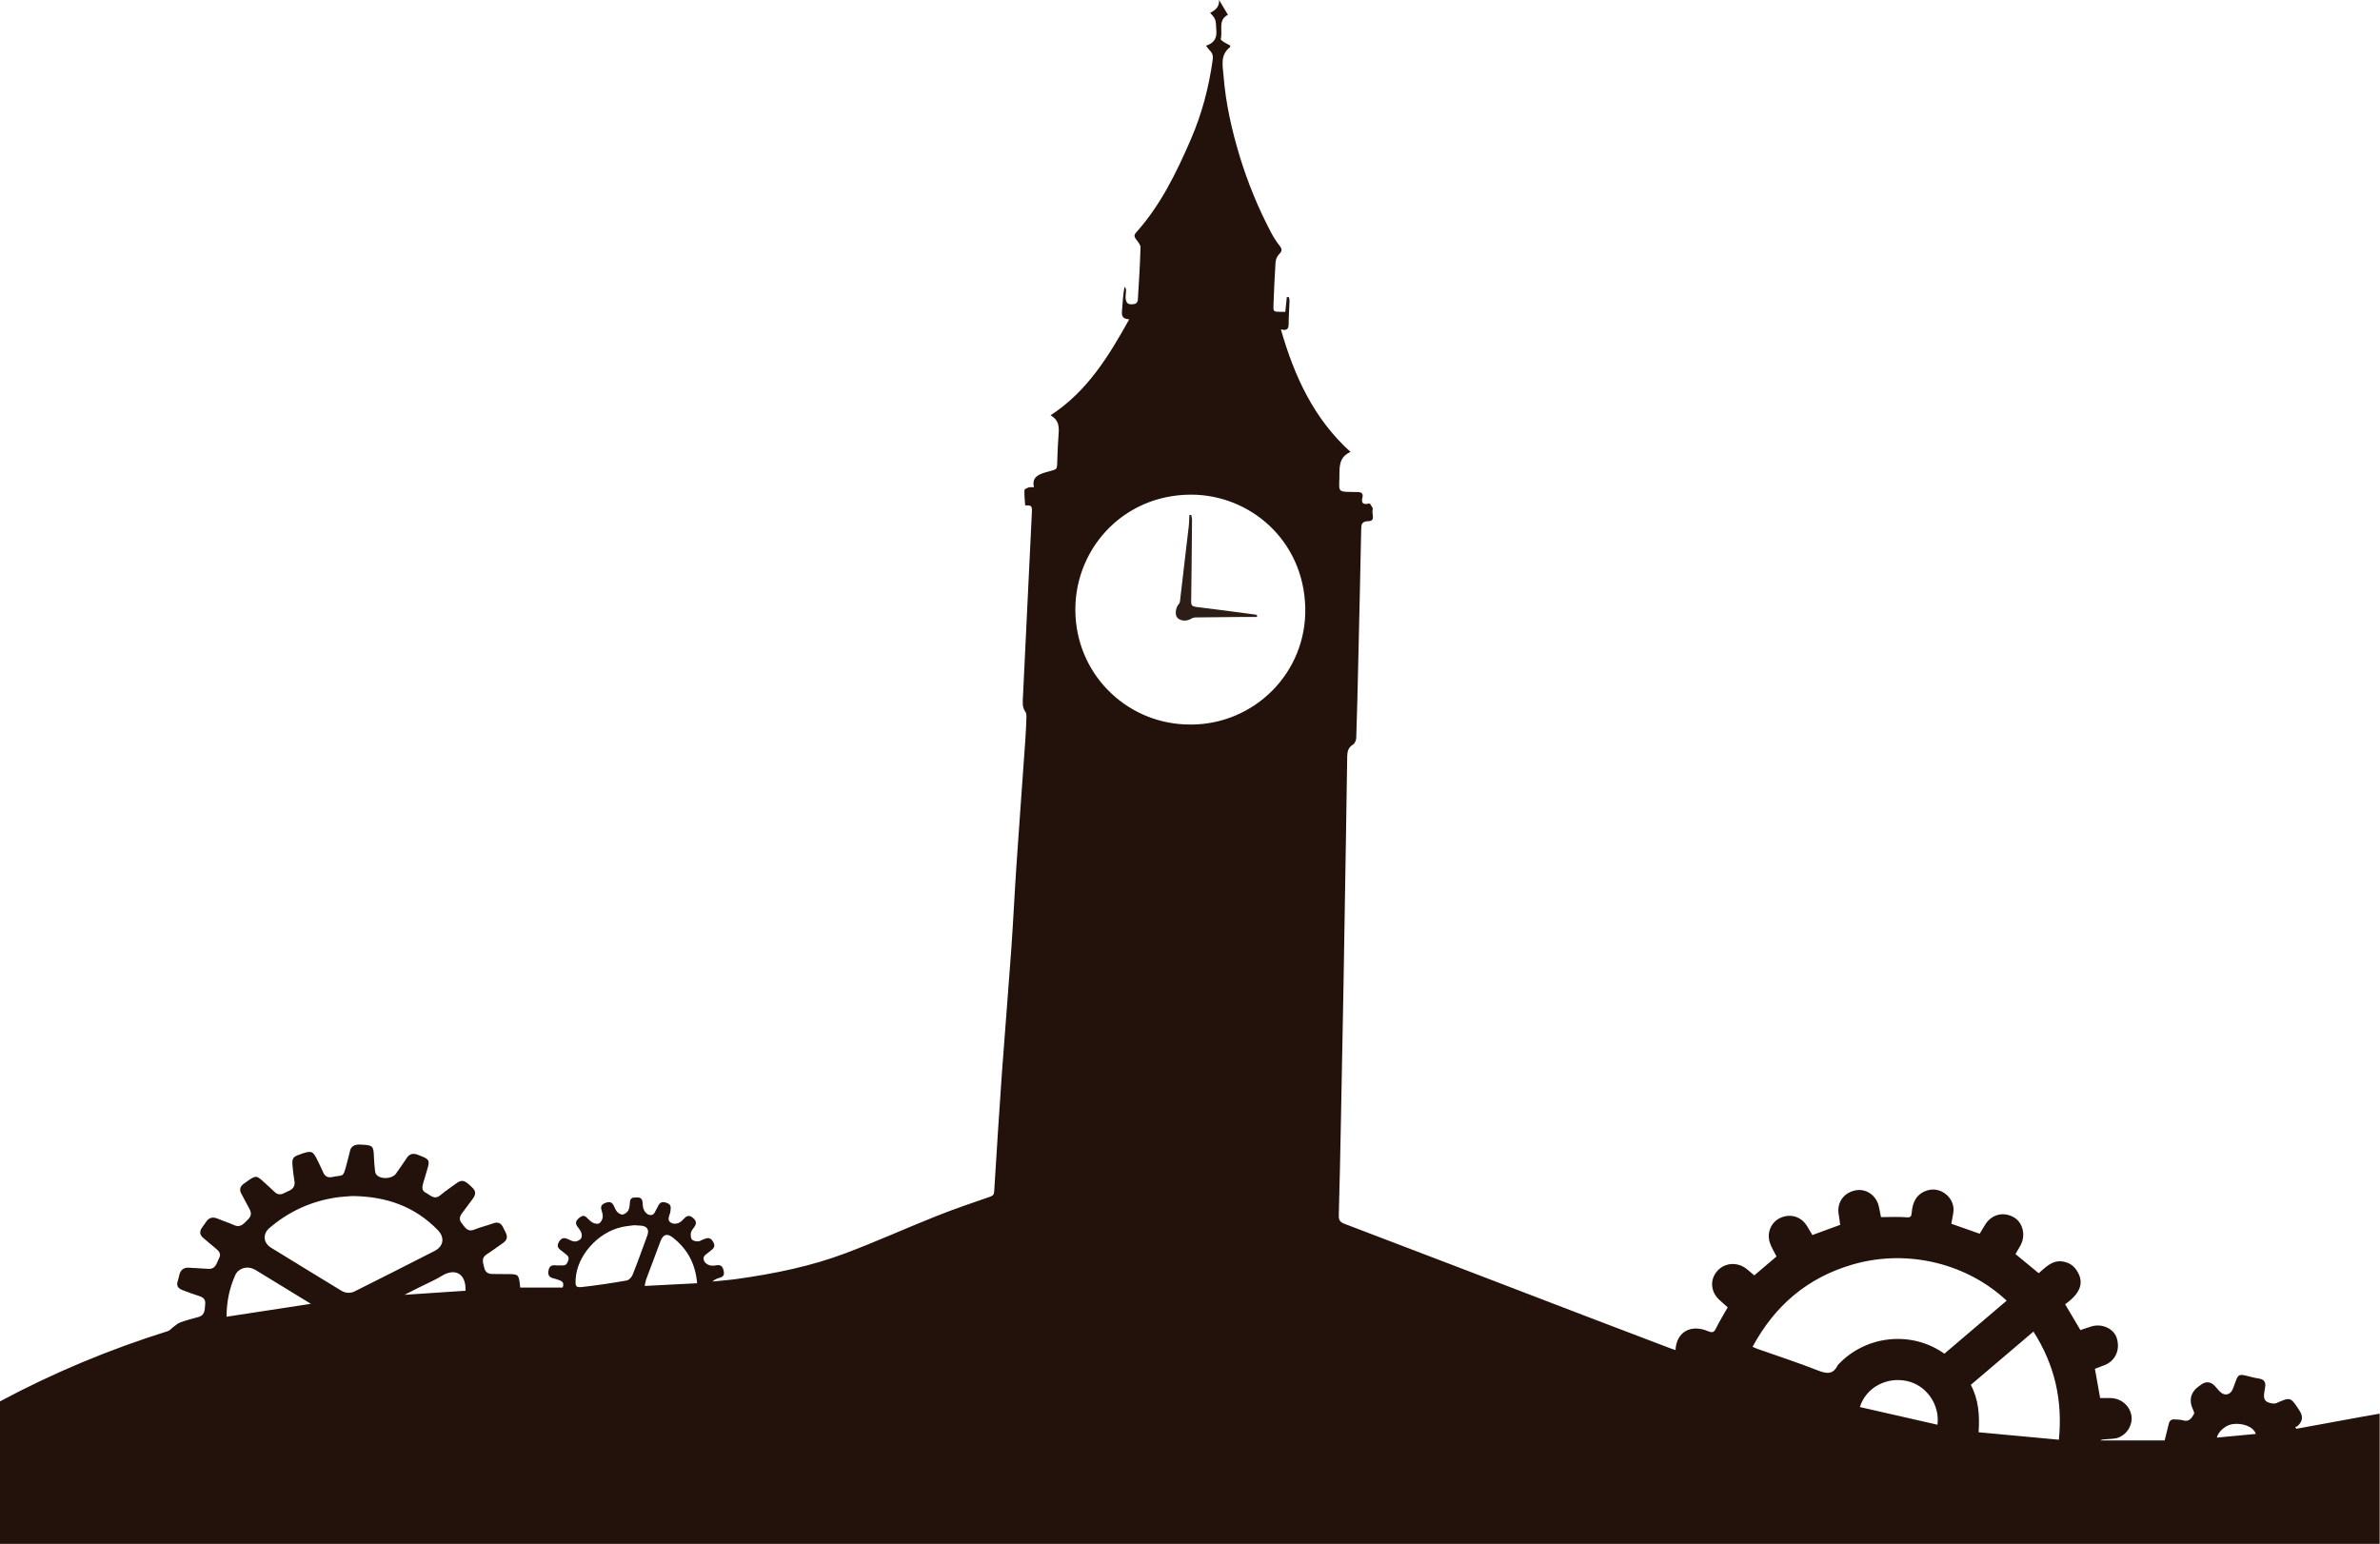 <?xml version="1.0" encoding="UTF-8"?>
<svg id="Layer_1" data-name="Layer 1" xmlns="http://www.w3.org/2000/svg" viewBox="0 0 504 327.01">
  <defs>
    <style>
      .cls-1 {
        fill: #2c1d16;
      }

      .cls-1, .cls-2 {
        stroke-width: 0px;
      }

      .cls-2 {
        fill: #23120b;
      }
    </style>
  </defs>
  <path class="cls-2" d="M0,296.79c11.37-6.09,23.22-11.02,35.52-14.87.46-.14.81-.61,1.23-.91.47-.34.91-.76,1.44-.95,1.23-.44,2.49-.79,3.76-1.12,1.53-.39,1.39-1.61,1.5-2.76.11-1.09-.5-1.46-1.39-1.74-1.17-.37-2.33-.79-3.47-1.24-.83-.33-1.31-.88-.95-1.87.16-.44.22-.92.35-1.38.28-1.01.91-1.54,2.01-1.47,1.36.09,2.71.14,4.07.24,1.66.12,1.81-1.29,2.34-2.29.49-.91-.07-1.48-.72-2.02-.89-.74-1.77-1.5-2.66-2.24-.74-.62-.81-1.33-.3-2.11.28-.43.61-.84.9-1.27.63-.97,1.45-1.12,2.48-.69,1.13.48,2.32.84,3.43,1.35,1.49.68,2.16-.42,3.01-1.23.78-.75.68-1.51.19-2.36-.57-1-1.07-2.04-1.63-3.05-.47-.85-.27-1.52.47-2.08.25-.19.52-.38.78-.56,1.8-1.28,1.98-1.27,3.56.21.73.68,1.49,1.33,2.2,2.03.64.63,1.31.66,2.06.27.35-.18.71-.36,1.07-.52.94-.42,1.27-1.1,1.09-2.12-.19-1.06-.31-2.13-.4-3.2-.14-1.5.14-1.89,1.57-2.35.19-.06.37-.15.56-.21,1.93-.61,2.22-.48,3.13,1.39.41.86.85,1.7,1.22,2.58.37.87,1.01,1.23,1.9,1.03,2.35-.52,2.3.28,3.03-2.54.26-1,.54-1.99.77-3,.2-.88.81-1.23,1.62-1.33.24-.03.48,0,.72.01,2.53.1,2.65.23,2.73,2.79.03.96.13,1.91.24,2.86.03.26.14.55.31.74.92,1.02,3.32.87,4.11-.25.78-1.11,1.56-2.22,2.31-3.35.55-.83,1.28-1.01,2.17-.7.26.09.52.2.78.3,1.8.7,1.93.96,1.37,2.84-.29.99-.59,1.98-.88,2.96-.23.77-.31,1.55.54,1.98.96.48,1.8,1.61,3.09.55,1.08-.89,2.23-1.68,3.36-2.5,1.28-.92,1.83-.73,3.51.96.87.87.51,1.63-.09,2.42-.72.95-1.41,1.93-2.14,2.88-.54.71-.73,1.41-.1,2.16.69.83,1.19,1.95,2.67,1.35,1.32-.53,2.72-.86,4.06-1.34.99-.35,1.61-.01,2.04.87.18.36.35.72.53,1.07.49.93.3,1.67-.58,2.26-1.15.78-2.26,1.64-3.44,2.39-1.2.76-.75,1.74-.53,2.75.22.99.79,1.4,1.77,1.4,1.24,0,2.48,0,3.72.03,1.65.04,1.8.19,2.04,1.83.05.35.08.7.11,1.01h8.98c.35-.89.03-1.31-.69-1.55-.41-.13-.82-.32-1.24-.4-.95-.19-1.21-.74-1.06-1.64.15-.89.62-1.22,1.5-1.11.47.06.96-.02,1.44.02.7.06.94-.31,1.19-.9.27-.65.13-1.05-.4-1.43-.36-.26-.67-.57-1.03-.82-.72-.5-1-.99-.46-1.88.53-.87,1.09-.89,1.89-.53.47.21.97.49,1.45.49.43,0,.96-.25,1.25-.56.22-.24.27-.79.17-1.14-.14-.48-.45-.93-.78-1.33-.73-.89-.37-1.47.41-2.07.55-.43.97-.44,1.46.03.41.38.8.83,1.28,1.08.39.2,1.02.34,1.34.16.38-.21.68-.78.76-1.24.08-.48-.08-1.03-.23-1.52-.27-.86-.01-1.28.86-1.6.88-.33,1.35-.14,1.73.64.22.46.42.98.77,1.34.27.28.8.57,1.13.5.44-.1.96-.47,1.17-.87.26-.5.3-1.15.34-1.74.06-1.08.79-.99,1.54-1.01.84-.02,1.11.43,1.15,1.19.02.47.06.98.25,1.4.18.39.51.82.89,1,.57.27,1.17.19,1.48-.53.17-.4.45-.75.62-1.15.39-.91.92-1.11,1.89-.75,1.03.39.83,1.01.75,1.81-.08.86-1.04,1.99.46,2.53.39.14.95.05,1.36-.13.42-.18.77-.56,1.1-.91.58-.61,1.1-.77,1.84-.15.73.61.85,1.18.31,1.94-.28.39-.63.78-.72,1.22-.09.46-.05,1.1.21,1.44.23.3.85.37,1.31.4.28.02.58-.22.88-.33.85-.32,1.62-.79,2.31.43.68,1.19-.17,1.53-.81,2.1-.61.55-1.68.93-1.04,2.06.2.36.67.67,1.08.79.44.13.96.1,1.43.01,1.14-.21,1.44.45,1.6,1.38.17.96-.46,1.14-1.14,1.35-.44.14-.87.33-1.28.71,1.77-.18,3.55-.31,5.31-.56,7.8-1.1,15.52-2.66,22.9-5.44,6.42-2.42,12.68-5.25,19.05-7.79,3.79-1.51,7.65-2.84,11.51-4.16.67-.23.86-.48.9-1.13.52-8.33,1.04-16.67,1.63-25,.63-8.77,1.37-17.53,1.99-26.29.42-5.9.69-11.81,1.09-17.71.6-8.81,1.25-17.61,1.87-26.42.12-1.67.2-3.35.25-5.03.01-.38-.02-.86-.23-1.15-.7-.97-.56-2.02-.51-3.1.64-13.09,1.25-26.19,1.9-39.28.04-.87-.03-1.44-1.09-1.3-.11.02-.33-.03-.34-.05-.08-1.07-.19-2.14-.15-3.2,0-.21.59-.46.94-.58.28-.09.62-.02,1.06-.02-.43-2.09.81-2.66,2.48-3.17,2.72-.83,2.38-.15,2.5-3.29.05-1.4.11-2.8.21-4.19.13-1.73.36-3.47-1.67-4.59,7.77-5.06,12.28-12.46,16.67-20.33-1.57-.08-1.61-.88-1.53-1.84.14-1.65.2-3.32.53-5.06.11.19.31.37.32.56.02.44-.05.88-.08,1.31-.11,1.59.5,2.13,2.06,1.73.23-.06.5-.49.52-.77.23-3.71.46-7.42.57-11.13.02-.57-.53-1.21-.93-1.73-.41-.53-.49-.91-.01-1.45,5.21-5.81,8.56-12.71,11.62-19.79,2.33-5.38,3.79-10.97,4.6-16.76.12-.87-.04-1.45-.62-2.02-.25-.24-.44-.55-.78-.99,1.51-.54,2.29-1.38,2.18-3.11-.15-2.41.02-2.42-1.32-3.86,1.1-.55,2-1.28,1.89-2.74.7,1.17,1.26,2.12,1.88,3.16-2.18,1.06-1.06,3.35-1.52,5.14-.04.14.37.45.62.6.46.29.95.53,1.4.77-.05.22-.03.33-.08.36-2.11,1.65-1.52,3.87-1.35,6.05.46,5.83,1.74,11.49,3.43,17.06,1.71,5.61,3.94,11.02,6.68,16.21.5.95,1.09,1.86,1.75,2.7.56.7.59,1.14-.09,1.8-.42.42-.72,1.13-.76,1.74-.2,2.95-.31,5.91-.43,8.86-.07,1.59-.06,1.59,1.59,1.62.27,0,.55,0,.91,0,.11-1.09.22-2.11.32-3.14.15.01.3.02.46.03.04.28.12.57.11.85-.05,1.6-.18,3.19-.18,4.79,0,1.02-.32,1.54-1.65,1.17,2.86,9.98,7,18.97,14.75,25.96-2.45,1.08-2.35,3.15-2.35,5.18,0,.48-.03.96-.04,1.44-.06,1.57.12,1.77,1.74,1.84.72.03,1.44.04,2.16.04.8,0,1.23.3,1.01,1.17-.29,1.1.12,1.53,1.24,1.29.11-.02.32-.05.35,0,.23.4.69.9.59,1.2-.31.86.73,2.46-.88,2.5-1.43.04-1.53.61-1.56,1.71-.19,9.47-.41,18.93-.63,28.4-.12,5.27-.24,10.55-.42,15.82-.02.48-.31,1.16-.69,1.39-.97.59-1.2,1.44-1.22,2.42-.1,5.79-.17,11.58-.27,17.38-.17,10.47-.34,20.93-.52,31.4-.17,9.59-.36,19.18-.55,28.76-.13,6.59-.26,13.18-.45,19.77-.03,1.04.31,1.42,1.31,1.8,17.34,6.59,34.66,13.25,51.99,19.89,5.63,2.16,11.26,4.29,16.89,6.43.36.14.74.25,1.12.38.17-3.68,3.08-5.6,6.91-3.99.93.39,1.26.22,1.67-.62.73-1.49,1.61-2.9,2.47-4.44-.53-.48-1.16-1.02-1.77-1.58-1.85-1.73-2.05-4.24-.48-6.07,1.55-1.82,4.28-2.04,6.23-.5.56.44,1.1.92,1.65,1.38,1.58-1.34,3.14-2.67,4.71-4-.48-.96-1.06-1.88-1.4-2.88-.73-2.16.26-4.41,2.22-5.3,2.17-.98,4.45-.26,5.68,1.8.36.61.73,1.23,1.09,1.84,1.99-.73,3.91-1.44,5.89-2.16-.1-.7-.17-1.41-.3-2.1-.47-2.52.95-4.65,3.47-5.19,2.26-.48,4.45.98,5.01,3.36.19.8.32,1.62.46,2.29,1.88,0,3.63-.1,5.37.04.92.08,1.08-.2,1.14-.99.17-2.21,1-3.99,3.32-4.71,2.97-.92,6.05,1.8,5.47,4.84-.14.74-.27,1.48-.4,2.23,1.99.7,3.95,1.39,6,2.11.36-.6.75-1.24,1.14-1.88,1.34-2.21,3.85-2.87,6.08-1.61,1.94,1.1,2.6,3.84,1.41,5.99-.34.62-.71,1.22-1.05,1.81,1.67,1.37,3.26,2.68,4.92,4.05,1.42-1.2,2.79-2.77,4.98-2.49,1.26.16,2.34.77,3.06,1.89,1.23,1.91,1.62,4.28-2.44,7.18,1.05,1.79,2.11,3.58,3.23,5.47.72-.24,1.52-.53,2.34-.78,2.23-.67,4.69.45,5.34,2.42.82,2.46-.26,4.89-2.57,5.78-.69.27-1.39.53-2.04.78.38,2.09.74,4.08,1.11,6.19.71,0,1.46-.02,2.21,0,2.21.06,4.02,1.57,4.4,3.66.34,1.86-.77,3.94-2.71,4.7-.81.32-1.77.27-2.67.37-.4.04-.81,0-1.21.25h13.64c.31-1.25.6-2.39.88-3.54.17-.7.59-.99,1.3-.91.55.07,1.14.01,1.66.18,1.32.42,1.87-.44,2.38-1.34.09-.16-.02-.49-.12-.71q-1.65-3.31,1.41-5.34c.1-.07.18-.15.28-.22q1.6-1.04,2.9.41c.29.33.58.66.87.99,1.04,1.17,2.39.91,2.93-.55.17-.48.36-.95.53-1.44.5-1.42.76-1.58,2.14-1.27.93.21,1.85.5,2.78.63,1.18.17,1.53.82,1.32,1.91-.07.35-.1.71-.16,1.06-.17.98-.08,1.86,1.06,2.16.47.13,1.07.26,1.47.09,3.01-1.32,3-1.34,4.78,1.35.07.1.12.2.19.3q1.12,1.72-.4,3.14c-.14.13-.36.18-.54.27.08.12.15.24.23.36,4.75-.87,9.5-1.74,14.25-2.61,1.13-.21,2.26-.39,3.39-.59v27.58c-168,0-336,0-504,0v-30.21ZM252.12,153.45c13.6,0,24.6-11.07,24.29-24.73-.32-14.33-11.77-23.99-24.24-23.96-14.68.04-25.1,12.06-24.42,25.6.67,13.21,11.53,23.16,24.36,23.08ZM424.94,275.47c-8.04-7.59-20.6-11.16-32.65-7.66-9.49,2.76-16.45,8.67-21.16,17.43.44.19.68.31.94.4,4.27,1.51,8.58,2.9,12.79,4.56,1.88.74,3.3,1.02,4.31-1.08.02-.03.05-.06.08-.09,5.7-6.14,15.4-7.37,22.5-2.34,4.36-3.72,8.74-7.44,13.19-11.23ZM74.65,253.3c-.83.07-2.23.12-3.6.33-5.27.82-9.95,2.98-13.99,6.44-1.5,1.29-1.31,3.17.38,4.2,4.91,3.03,9.84,6.02,14.76,9.03.96.59,1.95.67,2.95.17,5.64-2.84,11.29-5.66,16.9-8.55,1.92-.99,2.16-2.88.65-4.42-4.79-4.91-10.7-7.11-18.06-7.2ZM419,303.33c5.73.53,11.34,1.05,17,1.58.83-8.4-.91-15.91-5.39-22.9-4.51,3.84-8.89,7.56-13.26,11.28,1.68,3.18,1.88,6.49,1.65,10.04ZM134.23,259.49c-.75.11-1.67.18-2.56.38-5.12,1.13-9.52,6.13-9.77,11.06-.08,1.56.03,1.79,1.51,1.62,3.11-.35,6.21-.82,9.29-1.36.49-.08,1.06-.7,1.26-1.2,1.1-2.76,2.1-5.55,3.12-8.34.44-1.21-.02-1.94-1.27-2.07-.48-.05-.96-.06-1.59-.1ZM47.99,278.86c5.99-.92,11.83-1.81,17.85-2.73-3.83-2.34-7.52-4.6-11.21-6.85-.3-.19-.61-.38-.93-.53-1.43-.68-3.22-.16-3.88,1.3-1.25,2.78-1.85,5.71-1.84,8.82ZM410.29,301.73c.52-4.29-2.37-8.35-6.42-9.24-4.39-.97-8.72,1.38-10.02,5.5,5.48,1.25,10.95,2.49,16.43,3.74ZM147.62,271.77c-.33-4.06-2.02-7.24-5.13-9.67-1.23-.96-2.06-.71-2.62.77-1.03,2.7-2.04,5.4-3.04,8.1-.14.38-.19.8-.31,1.37,3.8-.2,7.4-.38,11.1-.57ZM98.59,273.37c.11-4.01-2.54-4.68-4.91-3.23-1.59.98-3.33,1.71-5,2.55-.92.46-1.83.93-3.01,1.53,4.51-.3,8.69-.58,12.92-.86ZM477.71,303.67c-.58-1.63-2.95-2.33-4.89-2.07-1.51.2-3.06,1.56-3.37,2.86,2.73-.26,5.45-.52,8.26-.78Z"/>
  <path class="cls-1" d="M266.18,130.67c-1.37,0-2.73,0-4.1,0-2.95.02-5.9.04-8.85.09-.33,0-.71.1-.98.27-.9.59-2.28.52-2.93-.2-.54-.6-.4-2.06.25-2.82.14-.17.27-.39.3-.6.64-5.39,1.27-10.78,1.89-16.17.08-.72.07-1.45.11-2.17.13,0,.26-.01.39-.02.06.33.17.67.17,1-.05,5.79-.1,11.57-.18,17.36-.01.77.23,1.02.99,1.12,4.24.51,8.46,1.08,12.69,1.64.1.01.19.11.28.17,0,.11-.01.22-.02.34Z"/>
</svg>